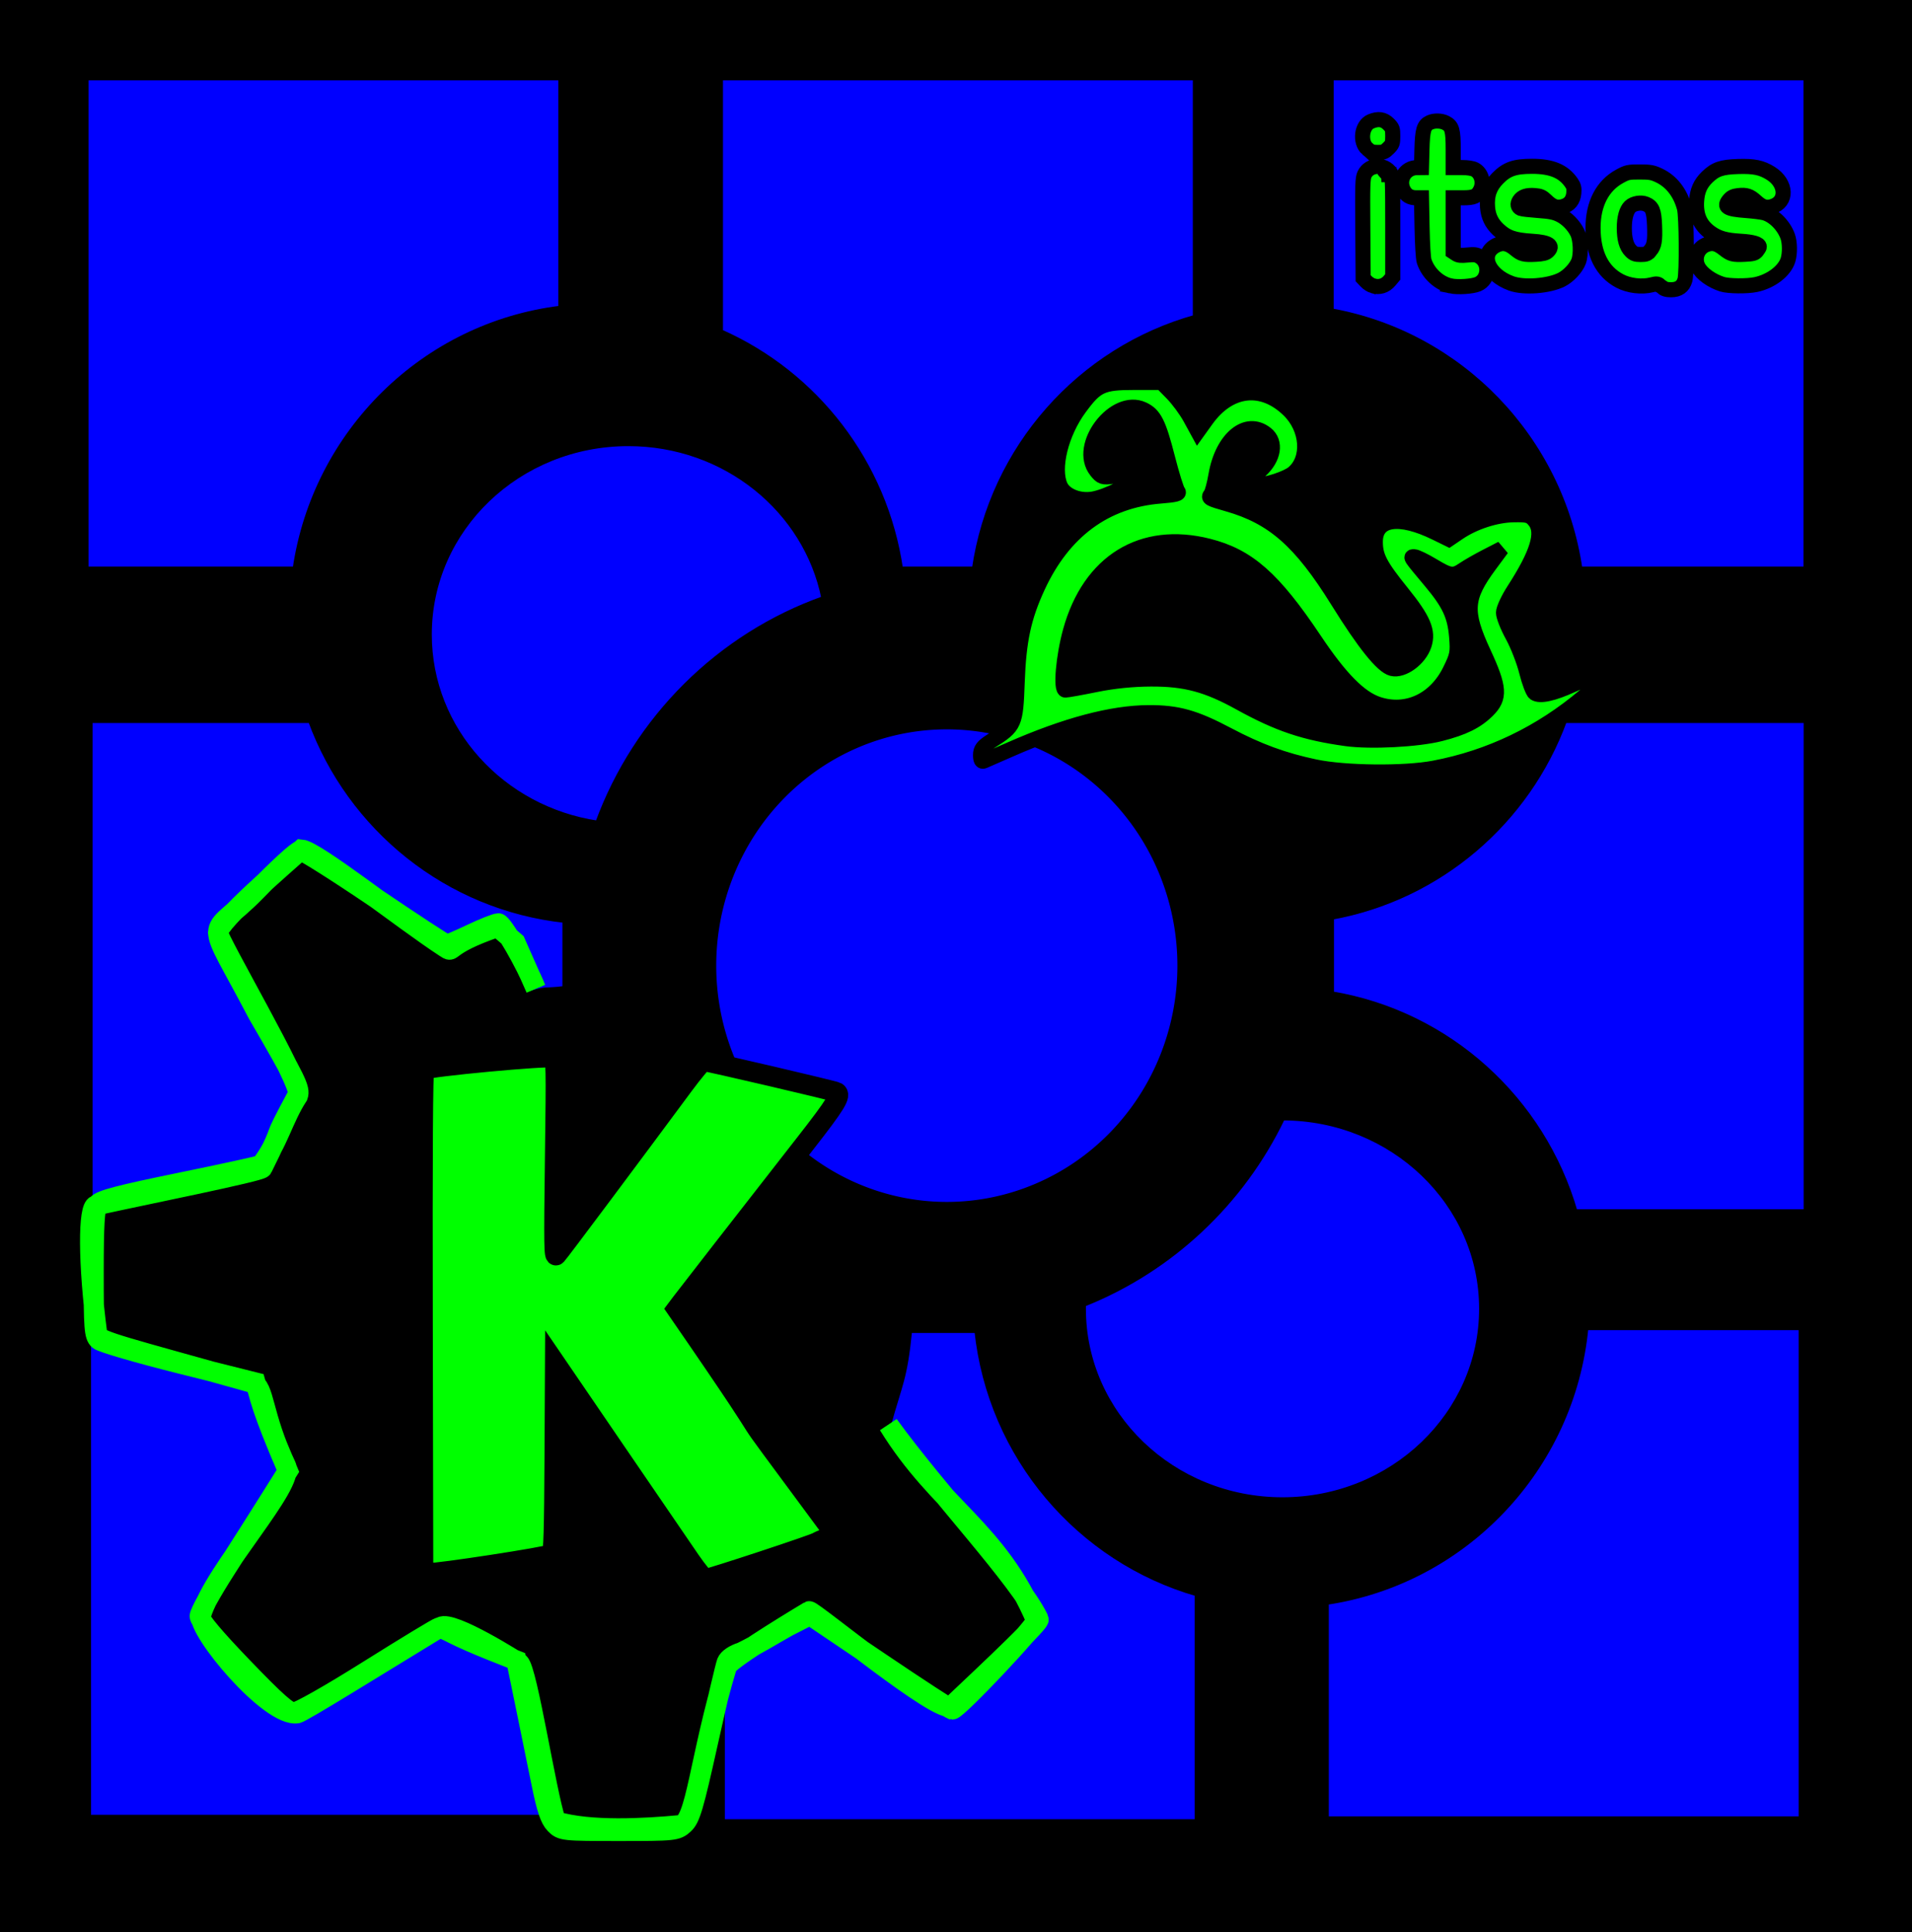 <?xml version="1.0" encoding="UTF-8" standalone="no"?>
<!-- Created with Inkscape (http://www.inkscape.org/) -->

<svg
   xmlns:dc="http://purl.org/dc/elements/1.1/"
   xmlns:cc="http://creativecommons.org/ns#"
   xmlns:rdf="http://www.w3.org/1999/02/22-rdf-syntax-ns#"
   xmlns:svg="http://www.w3.org/2000/svg"
   xmlns="http://www.w3.org/2000/svg"
   xmlns:sodipodi="http://sodipodi.sourceforge.net/DTD/sodipodi-0.dtd"
   xmlns:inkscape="http://www.inkscape.org/namespaces/inkscape"
   id="svg2"
   version="1.1"
   inkscape:version="0.47pre4 r22446"
   width="380"
   height="384"
   sodipodi:docname="ak003.svg"
   style="display:inline"
   inkscape:export-filename="/home/opositivo/Escritorio/logo akademy/ak003.png"
   inkscape:export-xdpi="240.50476"
   inkscape:export-ydpi="240.50476">
  <defs
     id="defs6">
    <inkscape:perspective
       sodipodi:type="inkscape:persp3d"
       inkscape:vp_x="0 : 0.5 : 1"
       inkscape:vp_y="0 : 1000 : 0"
       inkscape:vp_z="1 : 0.5 : 1"
       inkscape:persp3d-origin="0.5 : 0.33333333 : 1"
       id="perspective10" />
    <inkscape:perspective
       id="perspective2833"
       inkscape:persp3d-origin="0.5 : 0.33333333 : 1"
       inkscape:vp_z="1 : 0.5 : 1"
       inkscape:vp_y="0 : 1000 : 0"
       inkscape:vp_x="0 : 0.5 : 1"
       sodipodi:type="inkscape:persp3d" />
    <inkscape:perspective
       id="perspective2856"
       inkscape:persp3d-origin="0.5 : 0.33333333 : 1"
       inkscape:vp_z="1 : 0.5 : 1"
       inkscape:vp_y="0 : 1000 : 0"
       inkscape:vp_x="0 : 0.5 : 1"
       sodipodi:type="inkscape:persp3d" />
    <inkscape:perspective
       id="perspective2878"
       inkscape:persp3d-origin="0.5 : 0.33333333 : 1"
       inkscape:vp_z="1 : 0.5 : 1"
       inkscape:vp_y="0 : 1000 : 0"
       inkscape:vp_x="0 : 0.5 : 1"
       sodipodi:type="inkscape:persp3d" />
    <inkscape:perspective
       id="perspective2878-9"
       inkscape:persp3d-origin="0.5 : 0.33333333 : 1"
       inkscape:vp_z="1 : 0.5 : 1"
       inkscape:vp_y="0 : 1000 : 0"
       inkscape:vp_x="0 : 0.5 : 1"
       sodipodi:type="inkscape:persp3d" />
    <inkscape:perspective
       id="perspective2878-8"
       inkscape:persp3d-origin="0.5 : 0.33333333 : 1"
       inkscape:vp_z="1 : 0.5 : 1"
       inkscape:vp_y="0 : 1000 : 0"
       inkscape:vp_x="0 : 0.5 : 1"
       sodipodi:type="inkscape:persp3d" />
    <inkscape:perspective
       id="perspective2918"
       inkscape:persp3d-origin="0.5 : 0.33333333 : 1"
       inkscape:vp_z="1 : 0.5 : 1"
       inkscape:vp_y="0 : 1000 : 0"
       inkscape:vp_x="0 : 0.5 : 1"
       sodipodi:type="inkscape:persp3d" />
    <inkscape:perspective
       id="perspective2941"
       inkscape:persp3d-origin="0.5 : 0.33333333 : 1"
       inkscape:vp_z="1 : 0.5 : 1"
       inkscape:vp_y="0 : 1000 : 0"
       inkscape:vp_x="0 : 0.5 : 1"
       sodipodi:type="inkscape:persp3d" />
    <inkscape:perspective
       id="perspective2963"
       inkscape:persp3d-origin="0.5 : 0.33333333 : 1"
       inkscape:vp_z="1 : 0.5 : 1"
       inkscape:vp_y="0 : 1000 : 0"
       inkscape:vp_x="0 : 0.5 : 1"
       sodipodi:type="inkscape:persp3d" />
    <inkscape:perspective
       id="perspective2985"
       inkscape:persp3d-origin="0.5 : 0.33333333 : 1"
       inkscape:vp_z="1 : 0.5 : 1"
       inkscape:vp_y="0 : 1000 : 0"
       inkscape:vp_x="0 : 0.5 : 1"
       sodipodi:type="inkscape:persp3d" />
    <inkscape:perspective
       id="perspective3007"
       inkscape:persp3d-origin="0.5 : 0.33333333 : 1"
       inkscape:vp_z="1 : 0.5 : 1"
       inkscape:vp_y="0 : 1000 : 0"
       inkscape:vp_x="0 : 0.5 : 1"
       sodipodi:type="inkscape:persp3d" />
    <inkscape:perspective
       id="perspective3029"
       inkscape:persp3d-origin="0.5 : 0.33333333 : 1"
       inkscape:vp_z="1 : 0.5 : 1"
       inkscape:vp_y="0 : 1000 : 0"
       inkscape:vp_x="0 : 0.5 : 1"
       sodipodi:type="inkscape:persp3d" />
    <inkscape:perspective
       id="perspective3051"
       inkscape:persp3d-origin="0.5 : 0.33333333 : 1"
       inkscape:vp_z="1 : 0.5 : 1"
       inkscape:vp_y="0 : 1000 : 0"
       inkscape:vp_x="0 : 0.5 : 1"
       sodipodi:type="inkscape:persp3d" />
    <inkscape:perspective
       id="perspective3073"
       inkscape:persp3d-origin="0.5 : 0.33333333 : 1"
       inkscape:vp_z="1 : 0.5 : 1"
       inkscape:vp_y="0 : 1000 : 0"
       inkscape:vp_x="0 : 0.5 : 1"
       sodipodi:type="inkscape:persp3d" />
    <inkscape:perspective
       id="perspective3168"
       inkscape:persp3d-origin="0.5 : 0.33333333 : 1"
       inkscape:vp_z="1 : 0.5 : 1"
       inkscape:vp_y="0 : 1000 : 0"
       inkscape:vp_x="0 : 0.5 : 1"
       sodipodi:type="inkscape:persp3d" />
    <inkscape:perspective
       id="perspective3199"
       inkscape:persp3d-origin="0.5 : 0.33333333 : 1"
       inkscape:vp_z="1 : 0.5 : 1"
       inkscape:vp_y="0 : 1000 : 0"
       inkscape:vp_x="0 : 0.5 : 1"
       sodipodi:type="inkscape:persp3d" />
    <inkscape:perspective
       id="perspective2946"
       inkscape:persp3d-origin="0.5 : 0.33333333 : 1"
       inkscape:vp_z="1 : 0.5 : 1"
       inkscape:vp_y="0 : 1000 : 0"
       inkscape:vp_x="0 : 0.5 : 1"
       sodipodi:type="inkscape:persp3d" />
    <inkscape:perspective
       id="perspective3351"
       inkscape:persp3d-origin="0.5 : 0.33333333 : 1"
       inkscape:vp_z="1 : 0.5 : 1"
       inkscape:vp_y="0 : 1000 : 0"
       inkscape:vp_x="0 : 0.5 : 1"
       sodipodi:type="inkscape:persp3d" />
    <inkscape:perspective
       id="perspective3004"
       inkscape:persp3d-origin="0.5 : 0.33333333 : 1"
       inkscape:vp_z="1 : 0.5 : 1"
       inkscape:vp_y="0 : 1000 : 0"
       inkscape:vp_x="0 : 0.5 : 1"
       sodipodi:type="inkscape:persp3d" />
    <inkscape:perspective
       id="perspective4196"
       inkscape:persp3d-origin="0.5 : 0.33333333 : 1"
       inkscape:vp_z="1 : 0.5 : 1"
       inkscape:vp_y="0 : 1000 : 0"
       inkscape:vp_x="0 : 0.5 : 1"
       sodipodi:type="inkscape:persp3d" />
    <inkscape:perspective
       id="perspective2892"
       inkscape:persp3d-origin="0.5 : 0.33333333 : 1"
       inkscape:vp_z="1 : 0.5 : 1"
       inkscape:vp_y="0 : 1000 : 0"
       inkscape:vp_x="0 : 0.5 : 1"
       sodipodi:type="inkscape:persp3d" />
    <inkscape:perspective
       id="perspective2937"
       inkscape:persp3d-origin="0.5 : 0.33333333 : 1"
       inkscape:vp_z="1 : 0.5 : 1"
       inkscape:vp_y="0 : 1000 : 0"
       inkscape:vp_x="0 : 0.5 : 1"
       sodipodi:type="inkscape:persp3d" />
  </defs>
  <sodipodi:namedview
     pagecolor="#ffffff"
     bordercolor="#666666"
     borderopacity="1"
     objecttolerance="10"
     gridtolerance="10"
     guidetolerance="10"
     inkscape:pageopacity="0"
     inkscape:pageshadow="2"
     inkscape:window-width="1680"
     inkscape:window-height="973"
     id="namedview4"
     showgrid="false"
     inkscape:zoom="1.2291667"
     inkscape:cx="202.23112"
     inkscape:cy="176.78644"
     inkscape:window-x="0"
     inkscape:window-y="25"
     inkscape:window-maximized="1"
     inkscape:current-layer="svg2" />
  <g
     inkscape:groupmode="layer"
     id="layer8"
     inkscape:label="Fondo"
     style="display:inline">
    <rect
       style="fill:#000000;fill-opacity:1;fill-rule:evenodd;stroke:#000000;stroke-width:1px;stroke-linecap:butt;stroke-linejoin:miter;stroke-opacity:1"
       id="rect3370"
       width="382.373"
       height="384.814"
       x="-0.814"
       y="-2.0261217e-07" />
  </g>
  <g
     inkscape:groupmode="layer"
     id="layer1"
     inkscape:label="Azul"
     style="display:inline">
    <path
       style="fill:#0000ff;fill-rule:evenodd;stroke:#000000;stroke-width:1px;stroke-linecap:butt;stroke-linejoin:miter;stroke-opacity:1"
       d="m 17.094,15.469 0,97.625 41.562,0 C 62.61,85.931 84.273,64.549 111.469,61.25 l 0,-45.781 -94.375,0 z"
       id="rect2823" />
    <path
       style="fill:#0000ff;fill-rule:evenodd;stroke:#000000;stroke-width:1px;stroke-linecap:butt;stroke-linejoin:miter;stroke-opacity:1;display:inline"
       d="m 264.562,15.469 0,46.312 c 25.596,4.589 45.651,25.285 49.438,51.312 l 44.938,0 0,-97.625 -94.375,0 z"
       id="rect2823-3" />
    <path
       style="fill:#0000ff;fill-rule:evenodd;stroke:#000000;stroke-width:1px;stroke-linecap:butt;stroke-linejoin:miter;stroke-opacity:1;display:inline"
       d="m 315.188,263.844 c -2.685,28.037 -24.164,50.52 -51.594,54.594 l 0,43.031 94.375,0 0,-97.625 -42.781,0 z"
       id="rect2823-3-8" />
    <path
       style="fill:#0000ff;fill-rule:evenodd;stroke:#000000;stroke-width:1px;stroke-linecap:butt;stroke-linejoin:miter;stroke-opacity:1;display:inline"
       d="m 17.594,263.531 0,97.625 91.844,0 c -0.593,-1.282 -1.14,-3.316 -1.812,-6.656 -0.733,-3.641 -2.142,-10.64 -3.156,-15.562 l -1.844,-8.969 -5.062,-2 c -2.772,-1.102 -6.118,-2.556 -7.438,-3.25 -1.32,-0.694 -2.611,-1.281 -2.875,-1.281 -0.264,0 -6.543,3.796 -13.938,8.438 -7.906,4.963 -14.031,8.465 -14.906,8.469 -1.144,0.002 -3.508,-2.063 -10.125,-8.938 -5.598,-5.815 -8.594,-9.395 -8.594,-10.219 0,-0.696 2.322,-4.891 5.156,-9.312 2.834,-4.421 6.764,-10.613 8.75,-13.781 l 3.625,-5.781 -2.281,-5.438 c -1.256,-3.003 -2.702,-6.982 -3.219,-8.812 l -0.938,-3.312 -15.062,-3.781 c -8.279,-2.073 -15.53,-4.177 -16.094,-4.688 -0.448,-0.406 -0.7,-0.982 -0.844,-2.75 l -1.188,0 z"
       id="rect2823-3-8-5" />
    <path
       style="fill:#0000ff;fill-rule:evenodd;stroke:#000000;stroke-width:1px;stroke-linecap:butt;stroke-linejoin:miter;stroke-opacity:1;display:inline"
       d="m 17.906,143.188 0,97.625 1.062,0 c 0.109,-0.756 0.266,-1.228 0.438,-1.469 0.596,-0.841 4.378,-1.862 16.344,-4.312 8.574,-1.756 15.816,-3.323 16.094,-3.5 3.346,-4.156 4.419,-9.289 7.344,-13.75 C 59.7,216.355 58.908,214.696 51.25,201.5 40.444,180.838 41.197,186.973 50.844,177.125 55.17,172.657 59.137,169 59.688,169 c 0.551,0 7.218,4.232 14.812,9.375 7.594,5.143 14.016,9.344 14.281,9.344 0.265,0 2.499,-0.964 4.938,-2.125 C 96.158,184.432 98.558,183.5 99.062,183.5 l 5.508,14.212 c 3.933,-1.412 3.45,-0.701 7.71,-1.274 l 0,-13.531 C 88.943,180.397 69.55,164.612 61.719,143.188 l -43.812,0 z"
       id="rect2823-3-8-5-6"
       sodipodi:nodetypes="cccssccccsssscccccc" />
    <path
       style="fill:#0000ff;fill-rule:evenodd;stroke:#000000;stroke-width:1px;stroke-linecap:butt;stroke-linejoin:miter;stroke-opacity:1;display:inline"
       d="m 310.938,143.188 c -7.35,20.105 -24.894,35.231 -46.312,39.094 l 0,15.219 c 23.21,3.859 41.96,20.947 48.406,43.312 l 45.938,0 0,-97.625 -48.031,0 z"
       id="rect2823-3-8-5-6-1" />
    <path
       style="fill:#0000ff;fill-rule:evenodd;stroke:#000000;stroke-width:1px;stroke-linecap:butt;stroke-linejoin:miter;stroke-opacity:1;display:inline"
       d="m 143.188,15.469 0,50.469 c 18.856,8.311 32.697,25.97 35.781,47.156 l 14.688,0 c 3.509,-24.118 20.995,-43.641 43.906,-50.031 l 0,-47.594 -94.375,0 z"
       id="rect2823-3-8-5-6-1-1" />
    <path
       style="fill:#0000ff;fill-rule:evenodd;stroke:#000000;stroke-width:1px;stroke-linecap:butt;stroke-linejoin:miter;stroke-opacity:1;display:inline"
       d="m 180.781,264.406 c -0.956,9.703 -1.938,10.569 -4.188,18.781 10.028,16.28 18.554,21.855 29.344,38.844 0,1.121 -15.631,17.719 -16.688,17.719 -0.27,0 -6.737,-4.218 -14.375,-9.375 l -13.906,-9.406 -4.406,2.281 c -3.176,1.774 -5.97,3.548 -9.219,5.125 -1.45,0.448 -2.617,1.225 -2.906,1.969 -0.1,0.256 -0.443,1.641 -0.875,3.438 l 0,28.25 94.375,0 0,-45.281 c -23.459,-6.736 -41.148,-27.268 -43.781,-52.344 l -13.375,0 z"
       id="rect2823-3-8-5-6-1-1-5"
       sodipodi:nodetypes="cccsccccscccccc" />
  </g>
  <g
     style="display:inline"
     inkscape:label="Circulos"
     id="g3226"
     inkscape:groupmode="layer">
    <path
       style="fill:#0000ff;fill-opacity:1;fill-rule:evenodd;stroke:#000000;stroke-width:0.886px;stroke-linecap:butt;stroke-linejoin:miter;stroke-opacity:1"
       d="m 124.875,88.219 c -21.823,0 -39.5,16.95 -39.5,37.875 0,18.921 14.47,34.608 33.375,37.438 7.634,-20.82 24.182,-37.25 44.938,-44.625 -3.508,-17.481 -19.557,-30.688 -38.812,-30.688 z"
       id="path3228" />
    <path
       style="fill:#0000ff;fill-opacity:1;fill-rule:evenodd;stroke:#000000;stroke-width:0.886px;stroke-linecap:butt;stroke-linejoin:miter;stroke-opacity:1"
       d="m 254.938,222.219 c -8.084,16.839 -22.229,30.131 -39.562,37.031 -0.007,0.283 0,0.559 0,0.844 0,20.925 17.677,37.906 39.5,37.906 21.823,0 39.531,-16.982 39.531,-37.906 0,-20.904 -17.674,-37.842 -39.469,-37.875 z"
       id="path3232" />
  </g>
  <g
     inkscape:groupmode="layer"
     id="layer3"
     inkscape:label="Centro"
     style="display:inline">
    <path
       sodipodi:type="arc"
       style="fill:#0000ff;fill-opacity:1;fill-rule:evenodd;stroke:#000000;stroke-width:1px;stroke-linecap:butt;stroke-linejoin:miter;stroke-opacity:1;display:inline"
       id="path2821-96"
       sodipodi:cx="196.06779"
       sodipodi:cy="194.03391"
       sodipodi:rx="46.372883"
       sodipodi:ry="41.084747"
       d="m 242.441,194.034 a 46.373,41.085 0 1 1 -92.746,0 46.373,41.085 0 1 1 92.746,0 z"
       transform="matrix(0.999,0,0,1.157,-7.698,-32.594)" />
  </g>
  <g
     inkscape:groupmode="layer"
     id="layer2"
     inkscape:label="Ref circulo"
     style="display:none">
    <path
       transform="matrix(1.311,0,0,1.49,-137.549,-168.744)"
       d="m 242.441,194.034 a 46.373,41.085 0 1 1 -92.746,0 46.373,41.085 0 1 1 92.746,0 z"
       sodipodi:ry="41.084747"
       sodipodi:rx="46.372883"
       sodipodi:cy="194.03391"
       sodipodi:cx="196.06779"
       id="path3154"
       style="fill:#ff0000;fill-rule:evenodd;stroke:#000000;stroke-width:1px;stroke-linecap:butt;stroke-linejoin:miter;stroke-opacity:1"
       sodipodi:type="arc" />
  </g>
  <g
     inkscape:groupmode="layer"
     id="layer5"
     inkscape:label="Engranaje"
     style="display:inline">
    <path
       style="fill:#000000;stroke:#00ff00;stroke-width:4;stroke-miterlimit:4;stroke-opacity:1;stroke-dasharray:none"
       d="m 110.3,362.494 c -0.978,-1.008 -1.687,-3.134 -2.665,-7.993 -0.733,-3.641 -2.162,-10.647 -3.177,-15.569 l -1.845,-8.95 -5.04,-2.004 c -2.772,-1.102 -6.12,-2.572 -7.44,-3.266 -1.32,-0.694 -2.616,-1.262 -2.881,-1.262 -0.264,0 -6.531,3.798 -13.925,8.44 -7.906,4.963 -14.058,8.442 -14.933,8.446 -1.144,0.002 -3.481,-2.063 -10.097,-8.937 -5.598,-5.815 -8.609,-9.386 -8.609,-10.21 0,-0.696 2.319,-4.884 5.153,-9.305 2.834,-4.421 6.778,-10.632 8.765,-13.8 l 3.612,-5.761 -2.284,-5.46 c -1.256,-3.003 -2.707,-6.958 -3.223,-8.789 l -0.939,-3.329 -15.054,-3.769 c -8.279,-2.073 -15.515,-4.187 -16.078,-4.697 -0.913,-0.828 -1.024,-2.278 -1.024,-13.388 0,-9.403 0.191,-12.728 0.777,-13.555 0.596,-0.841 4.401,-1.837 16.367,-4.288 8.574,-1.756 15.817,-3.338 16.095,-3.514 3.346,-4.156 4.419,-9.274 7.344,-13.735 0.512,-1.427 -0.302,-3.092 -7.96,-16.288 -10.806,-20.662 -10.055,-14.524 -0.408,-24.372 4.326,-4.468 8.316,-8.123 8.867,-8.123 0.551,0 7.215,4.208 14.81,9.351 7.594,5.143 14.025,9.351 14.289,9.351 0.265,0 2.477,-0.95 4.916,-2.111 2.439,-1.161 4.847,-2.111 5.351,-2.111 0.786,0 5.391,7.862 7.425,12.971 l -4.068,-9.199 -3.526,-3.037 c -11.046,3.762 -8.413,5.377 -10.447,4.05 -8.404,-5.482 -25.7,-19.215 -28.552,-19.458 -3.146,2.835 -16.476,14.236 -16.557,16.537 -0.237,1.095 16.852,30.279 15.876,32.101 -6.251,11.666 -1.729,3.933 -7.08,14.668 -0.343,0.689 -23.59,5.326 -33.071,7.423 -1.546,0.342 -1.635,11.193 0.274,25.694 0.166,1.259 5.55,2.494 30.874,9.591 2.42,0.678 1.808,6.328 6.642,16.48 1.798,3.776 -14.147,20.569 -16.896,29.624 -0.897,2.954 13.618,20.44 19.122,19.54 0.965,-0.158 15.818,-9.41 28.53,-17.159 2.25,-1.371 15.531,7.12 15.585,7.168 1.647,1.482 5.345,25.788 7.268,31.475 6.825,2.033 17.598,1.417 24.693,0.755 3.185,-0.195 3.788,-13.241 9.305,-31.52 0.354,-1.173 10.584,-7.537 16.362,-10.999 0.539,-0.323 26.302,20.995 28.277,18.887 1.195,-1.276 17.746,-16.511 17.329,-17.299 -3.957,-8.158 -19.923,-24.954 -29.839,-38.61 10.03,16.292 21.721,20.856 29.34,38.867 0,1.121 -15.626,17.696 -16.683,17.696 -0.27,0 -6.741,-4.22 -14.38,-9.377 l -13.888,-9.377 -4.417,2.252 c -3.176,1.774 -5.966,3.548 -9.215,5.125 -1.45,0.448 -2.615,1.246 -2.904,1.99 -0.265,0.683 -1.959,7.893 -3.764,16.022 -2.82,12.699 -3.489,14.971 -4.755,16.137 -1.421,1.309 -1.877,1.357 -12.881,1.357 -11.091,0 -11.445,-0.038 -12.741,-1.374 z m 66.257,-78.394 0,0 z"
       id="path2836"
       sodipodi:nodetypes="cscccsssssssccccccssssccccssssscccsccssssssssssccssscccsccccssssccc" />
  </g>
  <g
     inkscape:groupmode="layer"
     id="layer7"
     inkscape:label="Capa#2"
     style="display:none">
    <path
       sodipodi:nodetypes="cscccsssssssccccccssssccccssssscccsccsssccssssssssccccssssccc"
       id="path3341-4"
       d="m 333.215,234.359 c -0.978,-1.008 -1.687,-3.134 -2.665,-7.993 -0.733,-3.641 -2.162,-10.647 -3.177,-15.569 l -1.845,-8.95 -5.04,-2.004 c -2.772,-1.102 -6.12,-2.572 -7.44,-3.266 -1.32,-0.694 -2.616,-1.262 -2.881,-1.262 -0.264,0 -6.531,3.798 -13.925,8.44 -7.906,4.963 -14.058,8.442 -14.933,8.446 -1.144,0.002 -3.481,-2.063 -10.097,-8.937 -5.598,-5.815 -8.609,-9.386 -8.609,-10.21 0,-0.696 2.319,-4.884 5.153,-9.305 2.834,-4.421 6.778,-10.632 8.765,-13.8 l 3.612,-5.761 -2.284,-5.46 c -1.256,-3.003 -2.707,-6.958 -3.223,-8.789 l -0.939,-3.329 -15.054,-3.769 c -8.279,-2.073 -15.515,-4.187 -16.078,-4.697 -0.913,-0.828 -1.024,-2.278 -1.024,-13.388 0,-9.403 0.191,-12.728 0.777,-13.555 0.596,-0.841 4.401,-1.837 16.367,-4.288 8.574,-1.756 15.817,-3.338 16.095,-3.514 3.346,-4.156 4.419,-9.274 7.344,-13.735 0.512,-1.427 -0.302,-3.092 -7.96,-16.288 -10.806,-20.662 -10.055,-14.524 -0.408,-24.372 4.326,-4.468 8.316,-8.123 8.867,-8.123 0.551,0 7.215,4.208 14.81,9.351 7.594,5.143 14.025,9.351 14.289,9.351 0.265,0 2.477,-0.95 4.916,-2.111 2.439,-1.161 4.847,-2.111 5.351,-2.111 0.786,0 0.916,1.15 0.916,8.09 l 0,8.09 -4.34,2.455 c -8.809,4.982 -16.109,12.183 -21.634,21.338 -3.052,5.058 -5.565,12.514 -5.976,14.711 -0.502,3.038 -0.612,4.067 -0.692,6.367 -0.237,1.095 -0.414,5.655 -0.395,10.135 0.039,9.061 1.242,15.481 4.31,23.007 5.998,14.713 18.439,26.966 32.959,32.462 7.139,2.702 10.023,3.415 19.471,4.221 6.419,-8.9e-4 9.055,0.4 14.93,-1.482 4.65,-0.284 14.609,-5.122 21.035,-10.219 4.663,-3.698 10.715,-10.568 13.668,-15.517 1.386,-2.323 2.819,-4.063 3.272,-3.974 0.443,0.086 3.889,4.772 7.657,10.413 6.604,9.885 6.923,10.256 8.852,10.262 1.101,0.002 2.297,0.202 2.659,0.441 1.128,0.744 10.172,16.526 10.172,17.751 0,1.121 -15.626,17.696 -16.683,17.696 -0.27,0 -6.741,-4.22 -14.38,-9.377 l -13.888,-9.377 -4.417,2.252 c -3.176,1.774 -5.966,3.548 -9.215,5.125 -1.45,0.448 -2.615,1.246 -2.904,1.99 -0.265,0.683 -1.959,7.893 -3.764,16.022 -2.82,12.699 -3.489,14.971 -4.755,16.137 -1.421,1.309 -1.877,1.357 -12.881,1.357 -11.091,0 -11.445,-0.038 -12.741,-1.374 z m 66.257,-78.394 0,0 z"
       style="fill:#000000;display:inline" />
  </g>
  <g
     inkscape:groupmode="layer"
     id="layer4"
     inkscape:label="Capa#3"
     style="display:inline" />
  <path
     style="fill:#00ff00;fill-opacity:1;stroke:#000000;stroke-width:4;stroke-miterlimit:4;stroke-opacity:1;stroke-dasharray:none"
     d="m 137.179,310.119 c -1.396,-2.026 -8.012,-11.7 -14.703,-21.498 l -12.164,-17.815 -0.097,18.835 c -0.074,14.441 -0.205,18.924 -0.561,19.218 -0.59,0.487 -22.785,3.901 -24.364,3.747 l -1.178,-0.114 -0.095,-49.76 c -0.066,-34.289 0.027,-49.882 0.297,-50.154 0.585,-0.589 24.709,-2.842 25.559,-2.387 0.654,0.35 0.673,1.223 0.425,20.081 -0.228,17.357 -0.193,19.648 0.292,19.153 0.478,-0.487 14.579,-19.336 25.27,-33.779 1.943,-2.625 3.744,-4.772 4.003,-4.772 0.713,0 25.967,5.905 26.401,6.174 0.97,0.6 -0.082,2.322 -6.249,10.225 -12.427,15.925 -23.534,30.198 -24.538,31.532 l -1.002,1.331 c 26.047,37.737 5.3,9.396 30.186,43.067 0.98,1.285 0.99,1.344 0.303,1.846 -1.043,0.971 -1.196,0.724 -2.536,1.42 0.192,0.192 -21.444,7.334 -22.22,7.334 -0.269,0 -1.632,-1.657 -3.028,-3.683 z"
     id="path2836-4"
     sodipodi:nodetypes="ccccscccsssssssscccccsc" />
  <path
     style="fill:#00ff00;fill-opacity:1;stroke:#000000;stroke-width:3;stroke-miterlimit:4;stroke-opacity:1;stroke-dasharray:none"
     d="m 261.366,152.407 c -6.274,-1.319 -11.296,-3.16 -17.323,-6.351 -6.612,-3.501 -10.019,-4.455 -15.795,-4.426 -7.291,0.037 -16.428,2.469 -27.444,7.305 -2.56,1.124 -4.941,2.163 -5.291,2.311 -0.423,0.178 -0.637,-0.22 -0.636,-1.188 5.2e-4,-1.158 0.444,-1.736 2.165,-2.823 4.653,-2.94 4.817,-3.312 5.117,-11.625 0.301,-8.348 1.295,-12.966 4.091,-19.018 5.093,-11.024 13.402,-17.155 24.418,-18.017 3.031,-0.237 3.828,-0.454 3.431,-0.932 -0.284,-0.343 -1.209,-3.324 -2.054,-6.624 -1.766,-6.897 -2.616,-8.592 -4.835,-9.645 -5.666,-2.689 -13.241,7.214 -9.325,12.191 1.006,1.279 1.302,1.37 3.439,1.061 4.071,-0.589 4.376,-0.573 4.376,0.224 0,1.004 -5.797,3.928 -8.63,4.353 -2.701,0.405 -5.475,-0.742 -6.33,-2.618 -1.596,-3.504 0.124,-10.51 3.81,-15.518 3.347,-4.546 4.464,-5.065 10.916,-5.067 l 5.371,-0.002 2.121,2.165 c 1.167,1.191 2.79,3.39 3.607,4.887 l 1.486,2.722 1.677,-2.336 c 4.579,-6.376 11.093,-7.145 16.435,-1.939 3.802,3.705 4.221,9.689 0.875,12.505 -1.248,1.05 -5.245,2.375 -7.163,2.375 -0.885,0 -0.501,-1.865 0.587,-2.849 2.708,-2.451 3.218,-5.679 1.153,-7.304 -3.883,-3.055 -8.692,0.903 -9.946,8.186 -0.307,1.782 -0.77,3.507 -1.028,3.832 -0.587,0.738 -0.365,0.865 3.401,1.939 9.003,2.569 14.464,7.378 21.813,19.208 5.272,8.487 8.876,12.98 10.797,13.463 2.146,0.539 5.462,-1.89 6.38,-4.673 0.892,-2.704 -0.114,-5.075 -4.416,-10.403 -4.331,-5.365 -5.279,-7.177 -5.279,-10.095 0,-4.671 4.71,-5.373 12.017,-1.792 l 2.592,1.27 1.905,-1.293 c 3.086,-2.094 7.377,-3.496 10.915,-3.566 2.863,-0.057 3.343,0.079 4.256,1.204 1.856,2.287 0.605,6.434 -4.171,13.823 -1.121,1.735 -2.039,3.73 -2.039,4.434 0,0.704 0.819,2.771 1.821,4.592 1.001,1.822 2.25,5.03 2.774,7.128 0.524,2.098 1.253,4.017 1.618,4.263 1.033,0.696 3.703,0.108 7.545,-1.663 3.244,-1.495 5.093,-1.695 5.093,-0.551 0,0.255 -1.204,1.484 -2.675,2.731 -8.774,7.437 -18.872,12.287 -29.964,14.391 -5.924,1.124 -17.728,1 -23.661,-0.247 l 0,1.6e-4 0,1.3e-4 z m 24.924,-6.596 c 4.565,-1.168 7.136,-2.437 9.34,-4.612 2.559,-2.525 2.422,-4.545 -0.777,-11.448 -3.819,-8.241 -3.63,-10.943 1.223,-17.499 l 2.393,-3.233 -3.012,1.551 c -1.656,0.853 -3.7,2.02 -4.54,2.593 -2.07,1.411 -2.715,1.334 -6.15,-0.734 -1.629,-0.981 -3.29,-1.783 -3.691,-1.783 -0.838,0 -0.93,-0.138 3.327,4.949 3.632,4.34 4.742,6.713 5.092,10.884 0.27,3.223 0.162,3.784 -1.309,6.772 -2.914,5.92 -8.622,8.589 -14.321,6.697 -3.627,-1.205 -7.491,-5.115 -12.592,-12.743 -8.179,-12.23 -13.205,-16.673 -21.13,-18.677 -13.162,-3.328 -23.574,3.086 -27.396,16.876 -1.415,5.107 -1.983,11.737 -1.004,11.735 0.391,-0.002 3.118,-0.491 6.06,-1.09 3.473,-0.707 7.315,-1.096 10.954,-1.11 6.864,-0.025 11.157,1.128 17.73,4.766 7.538,4.171 12.806,5.943 21.047,7.08 4.865,0.671 14.228,0.186 18.755,-0.972 z m -27.928,-57.956 -1e-5,0 c 0,4e-6 1e-5,0 1e-5,0 z"
     id="path2818"
     sodipodi:nodetypes="cssssssssssssssssssccccccssssssssssssscccssssssssssscccccccsssssssssssssssccsccc" />
  <path
     style="fill:#00ff00;fill-opacity:1;stroke:#000000;stroke-width:3;stroke-miterlimit:4;stroke-opacity:1;stroke-dasharray:none"
     d="m 330.163,56.95 c -0.707,-0.594 -0.825,-0.616 -1.907,-0.343 -1.982,0.499 -4.553,0.184 -6.36,-0.779 -3.487,-1.859 -5.276,-5.419 -5.285,-10.521 -0.01,-4.775 1.868,-8.412 5.297,-10.272 1.488,-0.807 1.728,-0.859 3.962,-0.859 2.057,0 2.572,0.091 3.81,0.671 2.506,1.175 4.275,3.44 5.097,6.528 0.424,1.592 0.499,12.804 0.095,14.257 -0.362,1.303 -1.278,1.952 -2.758,1.952 -0.917,0 -1.376,-0.149 -1.952,-0.634 l -4e-5,0 z m -2.196,-7.134 c 0.825,-0.98 0.987,-1.931 0.865,-5.064 -0.111,-2.855 -0.445,-3.667 -1.726,-4.198 -0.954,-0.395 -2.403,-0.159 -3.112,0.506 -0.747,0.702 -1.172,2.242 -1.172,4.251 0,2.192 0.423,3.678 1.297,4.552 0.592,0.592 0.922,0.711 1.96,0.711 1.083,0 1.333,-0.101 1.887,-0.758 z m -55.057,6.997 c -0.421,-0.121 -1.04,-0.513 -1.377,-0.871 l -0.612,-0.651 -0.071,-9.876 c -0.063,-8.797 -0.025,-9.972 0.347,-10.756 0.954,-2.011 3.947,-2.157 5.195,-0.254 0.366,0.559 0.413,1.762 0.413,10.633 l 0,10.003 -0.637,0.757 c -0.847,1.006 -2.017,1.371 -3.257,1.014 l 5e-5,0 z m 3.143,-22.097 c 0,-0.048 -0.253,-0.301 -0.563,-0.563 l -0.563,-0.477 0.477,0.563 c 0.448,0.529 0.65,0.677 0.65,0.477 z m 12.278,22.109 c -2.343,-0.491 -4.526,-2.532 -5.298,-4.954 -0.173,-0.544 -0.339,-3.304 -0.406,-6.741 l -0.112,-5.82 -1.047,0 c -1.205,0 -2.004,-0.474 -2.537,-1.505 -1.083,-2.094 0.329,-4.472 2.669,-4.495 l 0.915,-0.009 0.091,-3.567 c 0.1,-3.912 0.373,-4.848 1.576,-5.396 0.9,-0.41 2.263,-0.375 3.144,0.081 1.272,0.658 1.494,1.453 1.494,5.366 l 0,3.517 1.765,0 c 1.088,0 2.047,0.146 2.499,0.38 1.367,0.707 1.89,2.634 1.12,4.124 -0.63,1.218 -1.285,1.505 -3.437,1.505 l -1.947,0 0,5.377 0,5.377 0.597,0.391 c 0.465,0.304 0.958,0.354 2.224,0.225 1.333,-0.137 1.767,-0.084 2.403,0.292 2.105,1.244 1.896,4.568 -0.346,5.505 -1.099,0.459 -3.957,0.645 -5.367,0.35 l 0,-9e-6 1e-5,-6.1e-5 z m 12.055,-0.488 c -4.78,-1.72 -6.403,-5.975 -2.911,-7.632 1.208,-0.573 2.312,-0.344 3.625,0.753 1.282,1.071 1.755,1.195 4.097,1.077 1.373,-0.069 1.99,-0.217 2.378,-0.567 1.249,-1.131 0.235,-1.816 -2.977,-2.014 -3.658,-0.225 -5.145,-0.736 -6.848,-2.352 -1.311,-1.244 -1.962,-2.613 -2.108,-4.427 -0.19,-2.366 0.423,-4.109 2.016,-5.733 1.818,-1.853 3.357,-2.392 6.825,-2.392 3.904,0 6.255,0.984 7.83,3.278 0.471,0.686 0.564,1.087 0.474,2.05 -0.134,1.437 -0.865,2.327 -2.208,2.689 -1.188,0.32 -2.056,0.006 -3.285,-1.189 -0.777,-0.755 -1.145,-0.92 -2.253,-1.008 -1.568,-0.126 -2.529,0.193 -3.069,1.018 -0.44,0.671 -0.309,1.297 0.325,1.555 0.23,0.094 1.762,0.268 3.404,0.387 2.418,0.175 3.238,0.34 4.312,0.865 1.409,0.69 2.774,2.087 3.503,3.586 0.638,1.312 0.757,4.283 0.227,5.67 -0.502,1.315 -1.995,2.916 -3.374,3.62 -2.526,1.289 -7.474,1.668 -9.982,0.765 z m 41.883,0.145 c -2.105,-0.666 -4.071,-2.08 -4.769,-3.43 -0.912,-1.764 -0.077,-3.873 1.774,-4.484 1.167,-0.385 2.027,-0.156 3.351,0.891 1.37,1.084 1.794,1.193 4.178,1.073 1.629,-0.082 1.972,-0.181 2.378,-0.681 0.26,-0.322 0.474,-0.682 0.474,-0.802 0,-0.583 -1.277,-0.961 -3.729,-1.106 -2.945,-0.174 -4.437,-0.598 -5.963,-1.692 -2.075,-1.488 -2.954,-3.484 -2.771,-6.289 0.135,-2.06 0.747,-3.447 2.102,-4.763 1.637,-1.59 2.85,-2.006 6.15,-2.109 3.159,-0.099 4.679,0.218 6.484,1.353 3.18,1.999 3.309,5.735 0.228,6.619 -1.166,0.334 -1.962,0.076 -3.176,-1.03 -1.215,-1.108 -1.912,-1.336 -3.526,-1.154 -0.85,0.096 -1.321,0.311 -1.738,0.796 -1.228,1.428 -0.539,1.88 3.295,2.162 1.522,0.112 3.175,0.323 3.672,0.468 1.905,0.557 3.846,2.529 4.617,4.69 0.425,1.191 0.454,3.338 0.064,4.641 -0.661,2.207 -3.36,4.277 -6.411,4.919 -1.744,0.367 -5.423,0.328 -6.684,-0.071 l -1.3e-4,-5e-6 z M 271.768,29.593 c -1.567,-1.4 -1.151,-4.692 0.689,-5.461 1.454,-0.607 2.538,-0.45 3.495,0.506 0.785,0.785 0.851,0.972 0.851,2.403 0,1.431 -0.066,1.618 -0.851,2.403 -0.745,0.745 -1.01,0.851 -2.124,0.851 -1.041,0 -1.416,-0.128 -2.06,-0.703 z"
     id="path2818-8"
     sodipodi:nodetypes="cssssssssscccssssscccccccccccccccscccsscccsscccccssscccsscccscccssssssssssccsssssssscscssssssssssccssssssssscscsssccs" />
</svg>
